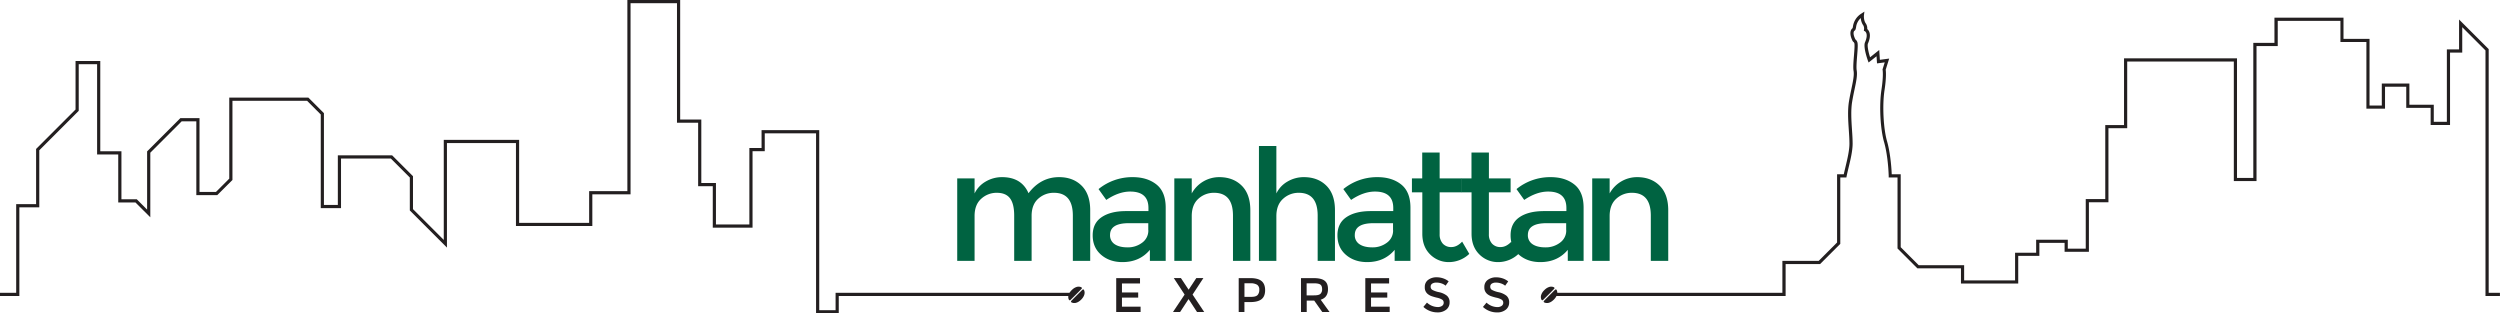<svg xmlns="http://www.w3.org/2000/svg" viewBox="0 0 1865.04 233.76"><defs><style>.cls-1{fill:#006341;}.cls-2{fill:#231f20;}</style></defs><g id="Layer_2" data-name="Layer 2"><g id="Manhattan"><path class="cls-1" d="M727.05,161.3v33.3H714.1V133.08h12.95V144.3a20.52,20.52,0,0,1,8.38-8.91,23.87,23.87,0,0,1,12.09-3.24q14.57,0,19.77,12,9.13-12,22.78-12,10.41,0,16.83,6.36t6.41,18.39v37.7H800.36V160.83q0-17-14.11-17a17.07,17.07,0,0,0-11.5,4.23q-4.92,4.22-5.15,12.31V194.6h-13V160.83q0-8.78-3.12-12.89t-9.83-4.11A16.94,16.94,0,0,0,732,148.29Q727,152.75,727.05,161.3Z"/><path class="cls-1" d="M869.63,194.6h-11.8v-8.21q-7.62,9.13-20.46,9.14-9.6,0-15.9-5.44t-6.31-14.51q0-9.08,6.71-13.59T840,157.48h16.76v-2.31q0-12.25-13.64-12.26-8.56,0-17.81,6.24l-5.78-8.09A39.8,39.8,0,0,1,845,132.15q10.86,0,17.75,5.5t6.88,17.29Zm-13-22.9v-5.2H842.11q-14,0-14,8.79a7.82,7.82,0,0,0,3.46,6.88c2.32,1.58,5.53,2.37,9.66,2.37a17.53,17.53,0,0,0,10.81-3.47A11.11,11.11,0,0,0,856.68,171.7Z"/><path class="cls-1" d="M889.06,161.3v33.3h-13V133.08h13V144.3a23.31,23.31,0,0,1,20.46-12.15q10.41,0,16.83,6.36t6.42,18.39v37.7H919.82V160.83q0-17-14.11-17A16.94,16.94,0,0,0,894,148.29Q889.05,152.75,889.06,161.3Z"/><path class="cls-1" d="M952.19,161.3v33.3h-13V108.91h13V144.3a20.54,20.54,0,0,1,8.39-8.91,23.83,23.83,0,0,1,12.08-3.24q10.41,0,16.83,6.36t6.42,18.39v37.7H983V160.83q0-17-14.1-17a16.92,16.92,0,0,0-11.68,4.46Q952.19,152.75,952.19,161.3Z"/><path class="cls-1" d="M1052.22,194.6h-11.79v-8.21q-7.64,9.13-20.47,9.14-9.6,0-15.9-5.44t-6.3-14.51q0-9.08,6.7-13.59t18.16-4.51h16.77v-2.31q0-12.25-13.65-12.26-8.57,0-17.81,6.24l-5.78-8.09a39.82,39.82,0,0,1,25.44-8.91q10.88,0,17.75,5.5t6.88,17.29Zm-13-22.9v-5.2H1024.7q-14,0-14,8.79a7.81,7.81,0,0,0,3.47,6.88q3.47,2.37,9.65,2.37a17.51,17.51,0,0,0,10.81-3.47A11.08,11.08,0,0,0,1039.27,171.7Z"/><path class="cls-1" d="M1074,143.49v31.22a10.17,10.17,0,0,0,2.31,7,8.24,8.24,0,0,0,6.48,2.6c2.78,0,5.43-1.35,8-4.05l5.32,9.14a22.11,22.11,0,0,1-15.09,6.13,19.4,19.4,0,0,1-14.11-5.73q-5.83-5.73-5.84-15.44V143.49h-7.75V133.08H1061V113.77h13v19.31h16.19v10.41Z"/><path class="cls-1" d="M1110.73,143.49v31.22a10.13,10.13,0,0,0,2.32,7,8.22,8.22,0,0,0,6.47,2.6q4.17,0,8-4.05l5.32,9.14a22.11,22.11,0,0,1-15.09,6.13,19.41,19.41,0,0,1-14.11-5.73q-5.83-5.73-5.84-15.44V143.49H1090V133.08h7.75V113.77h13v19.31h16.19v10.41Z"/><path class="cls-1" d="M1181.39,194.6h-11.8v-8.21q-7.62,9.13-20.46,9.14-9.6,0-15.9-5.44t-6.31-14.51q0-9.08,6.71-13.59t18.16-4.51h16.76v-2.31q0-12.25-13.64-12.26-8.57,0-17.81,6.24l-5.78-8.09a39.8,39.8,0,0,1,25.44-8.91q10.86,0,17.75,5.5t6.88,17.29Zm-13-22.9v-5.2h-14.57q-14,0-14,8.79a7.82,7.82,0,0,0,3.46,6.88q3.48,2.37,9.66,2.37a17.53,17.53,0,0,0,10.81-3.47A11.11,11.11,0,0,0,1168.44,171.7Z"/><path class="cls-1" d="M1200.82,161.3v33.3h-13V133.08h13V144.3a23.31,23.31,0,0,1,20.46-12.15q10.41,0,16.83,6.36t6.42,18.39v37.7h-13V160.83q0-17-14.11-17a16.94,16.94,0,0,0-11.68,4.46Q1200.81,152.75,1200.82,161.3Z"/><path class="cls-2" d="M850.47,207.48v4H837v6.69h12.11V222H837v6.77H850.9v4H832.71V207.48Z"/><path class="cls-2" d="M893,232.76l-6.22-9.51h-.18l-6.22,9.51h-5.32l8.68-13-8.06-12.3H881l5.64,8.54h.18l5.64-8.54h5.28l-8.06,12.3,8.68,13Z"/><path class="cls-2" d="M941.16,209.69q2.64,2.2,2.64,6.8t-2.69,6.72c-1.8,1.43-4.55,2.14-8.27,2.14h-4.48v7.41h-4.27V207.48h8.68Q938.52,207.48,941.16,209.69Zm-3,10.43a5.55,5.55,0,0,0,1.28-4,4.12,4.12,0,0,0-1.62-3.7,9.34,9.34,0,0,0-5.1-1.09h-4.34v10.13h4.95Q936.87,221.48,938.14,220.12Z"/><path class="cls-2" d="M990.7,215.69q0,6.26-5.46,7.89l6.62,9.18h-5.43l-6-8.5h-5.6v8.5h-4.27V207.48h9.4c3.86,0,6.62.66,8.29,2S990.7,212.82,990.7,215.69ZM985,219.27a4.49,4.49,0,0,0,1.31-3.6c0-1.65-.45-2.78-1.34-3.39s-2.49-.93-4.78-.93h-5.42v9h5.32Q983.72,220.39,985,219.27Z"/><path class="cls-2" d="M1036.3,207.48v4h-13.49v6.69h12.12V222h-12.12v6.77h13.92v4h-18.19V207.48Z"/><path class="cls-2" d="M1071.54,210.81a5.6,5.6,0,0,0-3.06.76,2.55,2.55,0,0,0-1.19,2.3,2.69,2.69,0,0,0,1.19,2.35,18.31,18.31,0,0,0,5.08,1.75,14,14,0,0,1,5.86,2.64,6.23,6.23,0,0,1,2,5,6.66,6.66,0,0,1-2.49,5.37,10,10,0,0,1-6.55,2.06,15.35,15.35,0,0,1-10.52-4.09l2.68-3.21a12.05,12.05,0,0,0,8,3.32,5.4,5.4,0,0,0,3.27-.88,2.77,2.77,0,0,0,1.21-2.35,2.63,2.63,0,0,0-1.13-2.28,11.93,11.93,0,0,0-3.93-1.48,37.5,37.5,0,0,1-4.23-1.23,10,10,0,0,1-2.57-1.47,6.13,6.13,0,0,1-2.24-5.21,6.33,6.33,0,0,1,2.55-5.4,10.24,10.24,0,0,1,6.31-1.9,15.1,15.1,0,0,1,4.81.79,12.59,12.59,0,0,1,4.12,2.25l-2.28,3.22a8.6,8.6,0,0,0-3-1.67A11.83,11.83,0,0,0,1071.54,210.81Z"/><path class="cls-2" d="M1116,210.81a5.58,5.58,0,0,0-3.06.76,2.55,2.55,0,0,0-1.19,2.3,2.69,2.69,0,0,0,1.19,2.35A18.31,18.31,0,0,0,1118,218a14,14,0,0,1,5.86,2.64,6.26,6.26,0,0,1,2,5,6.66,6.66,0,0,1-2.49,5.37,10,10,0,0,1-6.55,2.06,15.35,15.35,0,0,1-10.52-4.09l2.67-3.21a12.09,12.09,0,0,0,8,3.32,5.44,5.44,0,0,0,3.27-.88,2.77,2.77,0,0,0,1.21-2.35,2.63,2.63,0,0,0-1.14-2.28,11.85,11.85,0,0,0-3.92-1.48,36.26,36.26,0,0,1-4.23-1.23,9.79,9.79,0,0,1-2.57-1.47,6.13,6.13,0,0,1-2.24-5.21,6.33,6.33,0,0,1,2.55-5.4,10.24,10.24,0,0,1,6.31-1.9,15.15,15.15,0,0,1,4.81.79,12.69,12.69,0,0,1,4.12,2.25l-2.28,3.22a8.6,8.6,0,0,0-3-1.67A11.83,11.83,0,0,0,1116,210.81Z"/><path class="cls-2" d="M804.64,213.87a4.06,4.06,0,0,1,2,.43.68.68,0,0,1,.45.6.64.64,0,0,1-.14.49l-1.21,1.25c-1.93,2-3.88,3.89-5.83,5.83l-1.37,1.34a.68.68,0,0,1-1.06-.12,3.37,3.37,0,0,1-.45-1.19,5,5,0,0,1,.26-2.75,8.27,8.27,0,0,1,1.66-2.72,14.48,14.48,0,0,1,1.49-1.44,8.26,8.26,0,0,1,2.53-1.44A4.34,4.34,0,0,1,804.64,213.87Z"/><path class="cls-2" d="M801.38,226.06a4.18,4.18,0,0,1-2.07-.51.7.7,0,0,1-.14-1.06c.44-.43.87-.89,1.3-1.33,1.82-1.84,3.66-3.66,5.49-5.49.49-.5,1-1,1.5-1.47a.79.79,0,0,1,.65-.28.65.65,0,0,1,.47.28,3.51,3.51,0,0,1,.41,1,4.06,4.06,0,0,1,.14,1.34,5.31,5.31,0,0,1-.29,1.53,8.52,8.52,0,0,1-1.57,2.68,11.18,11.18,0,0,1-2.36,2.14,6.91,6.91,0,0,1-2.5,1.09A4.09,4.09,0,0,1,801.38,226.06Z"/><path class="cls-2" d="M1157.21,213.87a4.07,4.07,0,0,1,2,.43.68.68,0,0,1,.45.6.64.64,0,0,1-.14.49c-.4.42-.81.83-1.22,1.25-1.92,2-3.87,3.89-5.82,5.83l-1.37,1.34a.68.68,0,0,1-1.06-.12,3.37,3.37,0,0,1-.45-1.19,5,5,0,0,1,.26-2.75,8.27,8.27,0,0,1,1.66-2.72,14.48,14.48,0,0,1,1.49-1.44,8.26,8.26,0,0,1,2.53-1.44A4.29,4.29,0,0,1,1157.21,213.87Z"/><path class="cls-2" d="M1154,226.06a4.18,4.18,0,0,1-2.07-.51.7.7,0,0,1-.14-1.06c.44-.43.86-.89,1.3-1.33,1.82-1.84,3.66-3.66,5.49-5.49.49-.5,1-1,1.5-1.47a.79.79,0,0,1,.65-.28.67.67,0,0,1,.47.28,3.51,3.51,0,0,1,.41,1,4.06,4.06,0,0,1,.14,1.34,5.31,5.31,0,0,1-.29,1.53,8.52,8.52,0,0,1-1.57,2.68,11.43,11.43,0,0,1-2.36,2.14A7,7,0,0,1,1155,226,4.09,4.09,0,0,1,1154,226.06Z"/><path class="cls-2" d="M1865,220.8h-10.79V37.62l-17.34-17.34V39.23h-9.1v54H1813.3V80.49h-18.2V64.71h-15.83V81.09h-13.9V31.34H1746V15.57h-46.77V34.38H1683.4V135.09h-16.93V45.9h-79.54V95.66h-14v55.21h-14.57v37h-18.14v-6.67H1521.4v9.7h-15.77v20.63h-42.72V200.17h-32.53l-14.8-14.8v-53H1409l0-1.15c-.2-7.35-1.33-17.94-3.4-25.05-2.9-9.94-3.79-27.54-2-39.24,1.62-10.56.86-14.77.85-14.81l-.06-.3.09-.29,1.56-5-5.75.77-.36-5.34L1394,46.64l-.57-1.53c0-.1-3.66-10-2.09-13.58,2.84-6.54,0-8.16-.12-8.23l-.77-.37.13-.84a5.14,5.14,0,0,0-.46-3.05,10.56,10.56,0,0,1-1.94-5.58,10.94,10.94,0,0,0-3.52,6.83c-.22,1.19-.4,2.13-1.19,2.66s-1.06,2.37.15,5.27c.3.71.45,1,.52,1.16a4,4,0,0,1,1.22,1.48c.82,1.36.58,4.77.1,10.67-.33,4.08-.7,8.69-.32,11,.61,3.64-.37,8.27-1.61,14.14-.57,2.71-1.22,5.79-1.77,9.08-1.1,6.59-.61,14-.14,21.11.25,3.66.47,7.12.47,10.31,0,5.32-1.59,12-3,17.81-.56,2.31-1.08,4.5-1.47,6.43l-.19,1h-4.55v49.52L1357.8,197h-25.7V220.8H1160v-2.37h169.69V194.61h27.09l13.71-13.72V130h5c.37-1.72.82-3.6,1.29-5.57,1.37-5.72,2.93-12.21,2.93-17.25,0-3.11-.23-6.53-.47-10.15-.48-7.28-1-14.8.17-21.66.55-3.34,1.21-6.44,1.79-9.18,1.18-5.62,2.12-10.07,1.59-13.26-.44-2.6-.06-7.16.3-11.58.28-3.54.68-8.38.22-9.26a6.2,6.2,0,0,0-.48-.72c-.57-.32-.79-.75-1.41-2.23-1.5-3.59-1.25-6.75.62-8.09a7.86,7.86,0,0,0,.27-1.18,13.52,13.52,0,0,1,6.41-9.8l2.16-1.41-.33,2.55s-.46,3.9,1.45,6.41a6.61,6.61,0,0,1,1,4.05c1.26,1.07,3.45,4.08.52,10.82-.62,1.42.29,6.22,1.6,10.24l6.81-5.45.49,7.34,6.93-.92L1406.77,52c.17,1.19.58,5.77-.89,15.31-1.72,11.22-.84,28.72,1.93,38.21,2,7,3.17,17.07,3.45,24.5h6.7v54.39l13.41,13.41h33.91v11.38h38V188.54H1519v-9.71h23.61v6.68H1556v-37h14.56V93.28h14V43.53h84.28v89.19H1681V32h15.77V13.19h51.52V29h19.42V78.72h9.15V62.34h20.58V78.11h18.2V90.86h9.76v-54h9.1V14.55l22.1,22.09V218.43H1865Z"/><polygon class="cls-2" points="625.73 233.76 608.79 233.76 608.79 99.45 570.52 99.45 570.52 112.8 561.41 112.8 561.41 169.83 531.74 169.83 531.74 138.89 520.82 138.89 520.82 91.56 505.04 91.56 505.04 2.37 470.4 2.37 470.4 144.96 441.89 144.96 441.89 168.62 384.91 168.62 384.91 106.73 333.43 106.73 333.43 184.71 305.73 157 305.73 132.43 291.56 118.26 254.41 118.26 254.41 155.27 239.29 155.27 239.29 85.41 229.06 75.18 173.41 75.18 173.41 134.25 162.09 145.56 146.46 145.56 146.46 90.5 135.55 90.5 112.13 113.92 112.13 162.11 101.04 151.03 88.21 151.03 88.21 115.23 72.44 115.23 72.44 47.88 58.73 47.88 58.73 82.68 29.31 112.11 29.31 154.66 14.44 154.66 14.44 220.8 0 220.8 0 218.43 12.07 218.43 12.07 152.29 26.93 152.29 26.93 111.12 56.36 81.69 56.36 45.51 74.81 45.51 74.81 112.85 90.59 112.85 90.59 148.65 102.03 148.65 109.75 156.38 109.75 112.94 134.56 88.13 148.84 88.13 148.84 143.19 161.11 143.19 171.03 133.27 171.03 72.81 230.05 72.81 241.66 84.43 241.66 152.9 252.03 152.9 252.03 115.89 292.54 115.89 308.1 131.45 308.1 156.02 331.06 178.98 331.06 104.36 387.28 104.36 387.28 166.25 439.51 166.25 439.51 142.58 468.03 142.58 468.03 0 507.42 0 507.42 89.19 523.19 89.19 523.19 136.52 534.11 136.52 534.11 167.46 559.04 167.46 559.04 110.43 568.14 110.43 568.14 97.08 611.17 97.08 611.17 231.39 623.36 231.39 623.36 218.43 800.41 218.43 800.41 220.8 625.73 220.8 625.73 233.76"/></g></g></svg>